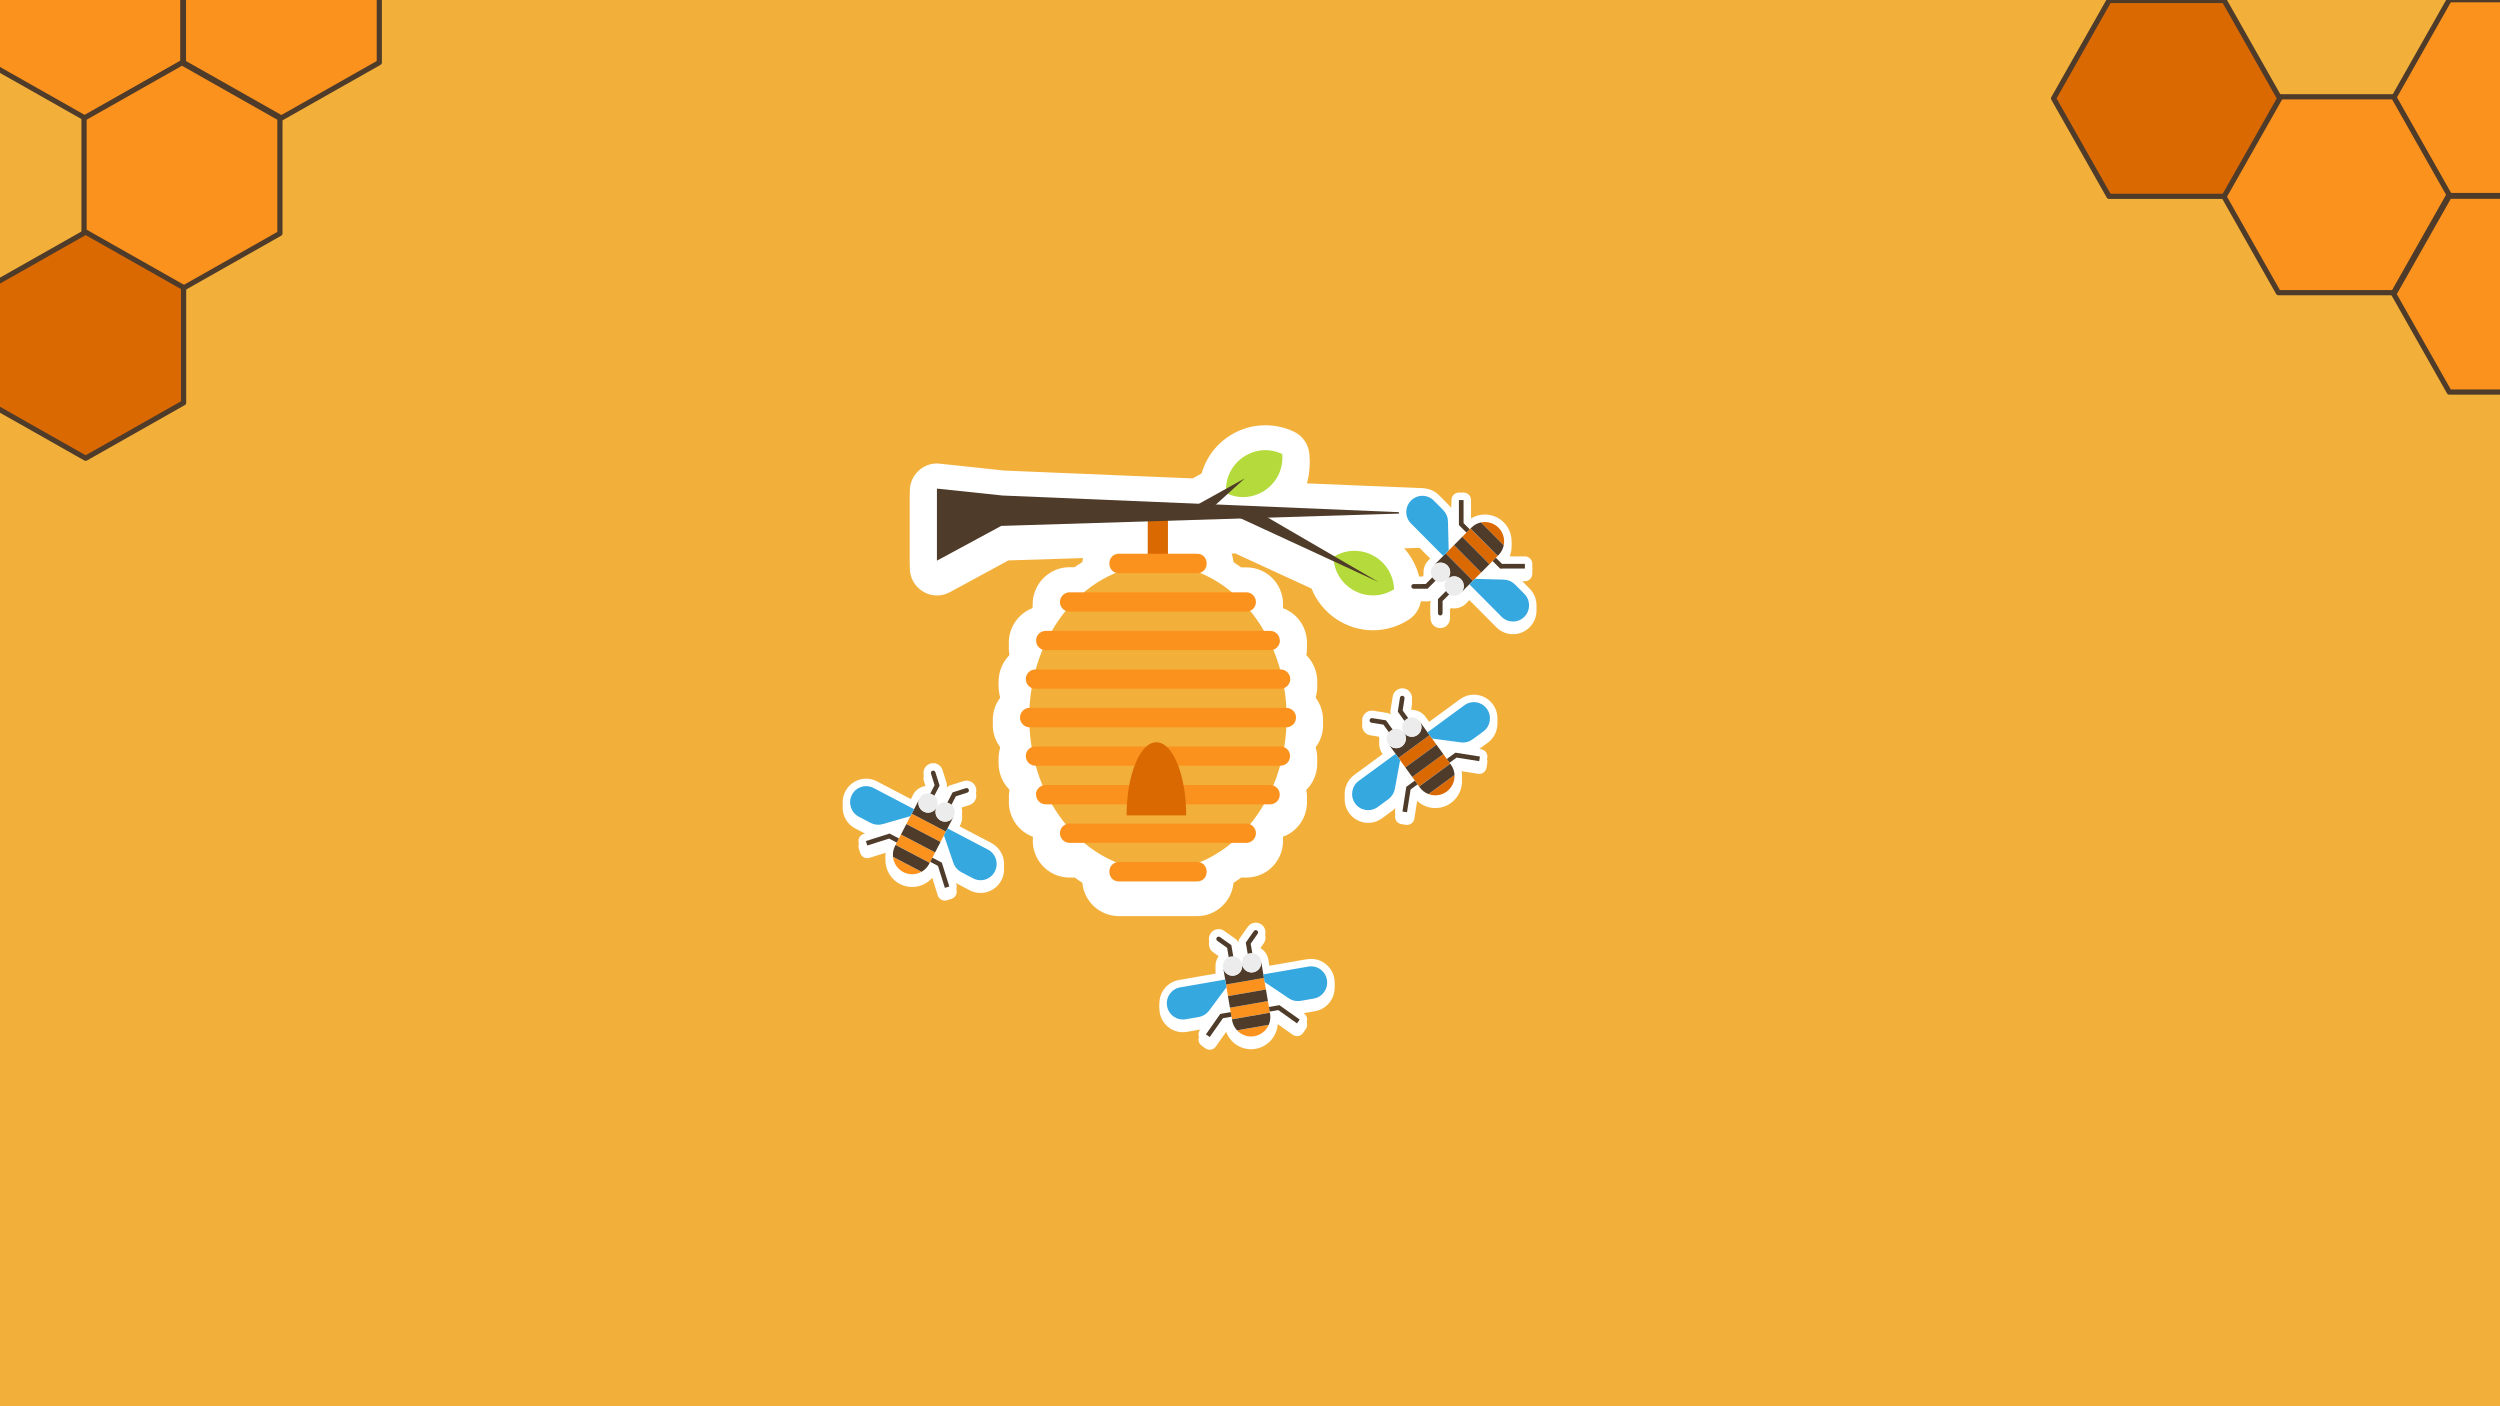 <svg version="1.1" viewBox="0.0 0.0 960.0 540.0" fill="none" stroke="none" stroke-linecap="square" stroke-miterlimit="10" xmlns:xlink="http://www.w3.org/1999/xlink" xmlns="http://www.w3.org/2000/svg"><clipPath id="gdb11e997e9_0_1205.0"><path d="m0 0l960.0 0l0 540.0l-960.0 0l0 -540.0z" clip-rule="nonzero"/></clipPath><g clip-path="url(#gdb11e997e9_0_1205.0)"><path fill="#f2b03b" d="m0 0l960.0 0l0 540.0l-960.0 0z" fill-rule="evenodd"/><path fill="#fb921d" d="m108.046 45.31l-37.606 -21.29l0 -44.254l37.606 -21.29l37.606 21.29l0 44.254z" fill-rule="evenodd"/><path stroke="#4f3b29" stroke-width="2.0" stroke-linejoin="round" stroke-linecap="butt" d="m108.046 45.31l-37.606 -21.29l0 -44.254l37.606 -21.29l37.606 21.29l0 44.254z" fill-rule="evenodd"/><path fill="#fb921d" d="m32.591 45.31l-37.606 -21.29l0 -44.254l37.606 -21.29l37.606 21.29l0 44.254z" fill-rule="evenodd"/><path stroke="#4f3b29" stroke-width="2.0" stroke-linejoin="round" stroke-linecap="butt" d="m32.591 45.31l-37.606 -21.29l0 -44.254l37.606 -21.29l37.606 21.29l0 44.254z" fill-rule="evenodd"/><path fill="#fb921d" d="m69.879 110.936l-37.606 -21.29l0 -44.254l37.606 -21.29l37.606 21.29l0 44.254z" fill-rule="evenodd"/><path stroke="#4f3b29" stroke-width="2.0" stroke-linejoin="round" stroke-linecap="butt" d="m69.879 110.936l-37.606 -21.29l0 -44.254l37.606 -21.29l37.606 21.29l0 44.254z" fill-rule="evenodd"/><path fill="#db6902" d="m32.89 175.965l-37.606 -21.29l0 -44.254l37.606 -21.29l37.606 21.29l0 44.254z" fill-rule="evenodd"/><path stroke="#4f3b29" stroke-width="2.0" stroke-linejoin="round" stroke-linecap="butt" d="m32.89 175.965l-37.606 -21.29l0 -44.254l37.606 -21.29l37.606 21.29l0 44.254z" fill-rule="evenodd"/><path fill="#fb921d" d="m919.229 112.948l21.29 -37.606l44.254 0l21.29 37.606l-21.29 37.606l-44.254 0z" fill-rule="evenodd"/><path stroke="#4f3b29" stroke-width="2.0" stroke-linejoin="round" stroke-linecap="butt" d="m919.229 112.948l21.29 -37.606l44.254 0l21.29 37.606l-21.29 37.606l-44.254 0z" fill-rule="evenodd"/><path fill="#fb921d" d="m919.229 37.493l21.29 -37.606l44.254 0l21.29 37.606l-21.29 37.606l-44.254 0z" fill-rule="evenodd"/><path stroke="#4f3b29" stroke-width="2.0" stroke-linejoin="round" stroke-linecap="butt" d="m919.229 37.493l21.29 -37.606l44.254 0l21.29 37.606l-21.29 37.606l-44.254 0z" fill-rule="evenodd"/><path fill="#fb921d" d="m853.603 74.78l21.29 -37.606l44.254 0l21.29 37.606l-21.29 37.606l-44.254 0z" fill-rule="evenodd"/><path stroke="#4f3b29" stroke-width="2.0" stroke-linejoin="round" stroke-linecap="butt" d="m853.603 74.78l21.29 -37.606l44.254 0l21.29 37.606l-21.29 37.606l-44.254 0z" fill-rule="evenodd"/><path fill="#db6902" d="m788.574 37.791l21.29 -37.606l44.254 0l21.29 37.606l-21.29 37.606l-44.254 0z" fill-rule="evenodd"/><path stroke="#4f3b29" stroke-width="2.0" stroke-linejoin="round" stroke-linecap="butt" d="m788.574 37.791l21.29 -37.606l44.254 0l21.29 37.606l-21.29 37.606l-44.254 0z" fill-rule="evenodd"/><path fill="#000000" fill-opacity="0.0" d="m-194.218 205.648l159.402 0l0 37.323l-159.402 0z" fill-rule="evenodd"/><g filter="url(#shadowFilter-gdb11e997e9_0_1205.1)"><use xlink:href="#gdb11e997e9_0_1205.1" transform="matrix(1.0 0.0 0.0 1.0 0.0 2)"/></g><defs><filter id="shadowFilter-gdb11e997e9_0_1205.1" filterUnits="userSpaceOnUse"><feGaussianBlur in="SourceAlpha" stdDeviation="2.0" result="blur"/><feComponentTransfer in="blur" color-interpolation-filters="sRGB"><feFuncR type="linear" slope="0" intercept="0.0"/><feFuncG type="linear" slope="0" intercept="0.0"/><feFuncB type="linear" slope="0" intercept="0.0"/><feFuncA type="linear" slope="0.59" intercept="0"/></feComponentTransfer></filter></defs><g id="gdb11e997e9_0_1205.1"><path fill="#ffffff" d="m344.036 317.964l-0.061 0.119l-0.118 -0.062l0.179 -0.057zm17.912 10.035l0.065 0.206l-0.135 -0.071l0.07 -0.136zm-1.861 -34.529c-0.844 -0.443 -1.859 -0.565 -2.846 -0.266l-0.034 0.025c-1.972 0.626 -3.041 2.738 -2.425 4.699l1.037 3.303l-0.298 0.577c-2.128 0.264 -3.974 1.559 -4.964 3.476c-0.105 0.204 -0.21 0.407 -0.281 0.628l-0.49 0.95l-13.015 -6.822c-4.417 -2.315 -9.864 -0.601 -12.166 3.86c-2.302 4.461 -0.567 9.94 3.85 12.255l4.586 2.404c0.055 0.031 0.11 0.061 0.166 0.09c0.484 0.253 0.999 0.442 1.515 0.597l0 0l-3.074 0.975c-1.511 0.479 -2.343 2.091 -1.865 3.613l0.535 1.703c0.239 0.761 0.759 1.352 1.406 1.691c0.647 0.339 1.421 0.427 2.168 0.183l6.548 -2.063c-0.385 1.285 -0.507 2.644 -0.358 3.972l-0.002 0.128c0.382 3.411 2.435 6.406 5.453 7.988c3.018 1.582 6.629 1.557 9.62 -0.087l0.12 -0.067c1.02 -0.565 1.949 -1.328 2.71 -2.222l2.124 6.76c0.231 0.757 0.751 1.347 1.4 1.687c0.649 0.34 1.427 0.43 2.174 0.186l1.716 -0.544c1.502 -0.463 2.334 -2.074 1.856 -3.596l-0.973 -3.096l0 0c0.461 0.393 0.975 0.726 1.514 1.009l4.569 2.395c4.434 2.324 9.889 0.593 12.192 -3.868c2.293 -4.444 0.567 -9.94 -3.867 -12.264l0.009 -0.017l-13.016 -6.822l1.059 -2.053l0.096 -0.186c0.904 -1.875 0.852 -4.058 -0.097 -5.913l0.298 -0.577l3.278 -1.04c1.955 -0.635 3.041 -2.738 2.433 -4.716c-0.312 -0.993 -0.995 -1.766 -1.846 -2.213c-0.851 -0.446 -1.871 -0.566 -2.857 -0.253l-5.114 1.608c-0.563 0.179 -1.07 0.538 -1.426 1.02c0.187 -0.57 0.205 -1.186 0.027 -1.753l-1.613 -5.134c-0.304 -0.992 -0.982 -1.762 -1.832 -2.208z" fill-rule="evenodd"/></g><path fill="#fb921d" d="m342.917 329.016c0.251 2.502 1.73 4.7 3.939 5.858c2.209 1.158 4.843 1.116 7.02 -0.114z" fill-rule="evenodd"/><path fill="#fb921d" d="m345.97 320.444l-0.788 1.527l-0.823 1.595l-0.455 0.882l13.117 6.875l0.193 -0.373l0.823 -1.595l1.05 -2.036z" fill-rule="evenodd"/><path fill="#fb921d" d="m350.101 312.437l-0.49 0.95l-1.576 3.053l13.117 6.875l1.313 -2.545l0.753 -1.459z" fill-rule="evenodd"/><path fill="#4f3b29" d="m358.036 329.354l-0.823 1.595l2.967 1.555l2.651 8.437l1.707 -0.527l-2.878 -9.159z" fill-rule="evenodd"/><path fill="#4f3b29" d="m341.574 320.079l-9.076 2.894l0.535 1.703l8.375 -2.657l2.95 1.546l0.823 -1.595z" fill-rule="evenodd"/><path fill="#4f3b29" d="m343.895 324.464l-0.201 0.39c-0.657 1.272 -0.933 2.722 -0.777 4.162l10.975 5.753c1.243 -0.706 2.262 -1.767 2.918 -3.04l0.201 -0.39z" fill-rule="evenodd"/><path fill="#4f3b29" d="m348.036 316.44l-2.066 4.004l13.117 6.875l2.066 -4.004z" fill-rule="evenodd"/><path fill="#4f3b29" d="m359.653 310.073c-0.91 1.721 -2.986 2.465 -4.775 1.657c-0.078 -0.034 -0.154 -0.071 -0.229 -0.11c-1.625 -0.852 -2.392 -2.803 -1.757 -4.551l-2.775 5.378l13.1 6.866l2.994 -5.802c-0.937 1.815 -3.174 2.539 -4.978 1.594c-1.821 -0.954 -2.517 -3.216 -1.581 -5.031z" fill-rule="evenodd"/><path fill="#35a8e0" d="m335.458 302.584c-3.018 -1.582 -6.749 -0.412 -8.324 2.641c-1.567 3.036 -0.383 6.803 2.635 8.385l4.569 2.395c1.399 0.733 3.028 0.898 4.555 0.47l10.718 -3.089l1.374 -2.663z" fill-rule="evenodd"/><path fill="#35a8e0" d="m363.839 318.107l-1.366 2.646l3.645 10.661c0.513 1.497 1.598 2.756 2.998 3.489l4.569 2.395c3.035 1.591 6.757 0.395 8.324 -2.641c1.576 -3.053 0.409 -6.811 -2.626 -8.402z" fill-rule="evenodd"/><path fill="#ececec" d="m364.627 308.493c-0.263 -0.138 -0.54 -0.246 -0.824 -0.319c-1.642 -0.387 -3.336 0.363 -4.149 1.855c-0.009 0.017 -0.017 0.034 -0.026 0.051c-0.937 1.815 -0.214 4.069 1.59 5.014c1.821 0.954 4.049 0.247 4.986 -1.568c0.009 -0.017 0.017 -0.034 0.026 -0.051c0.762 -1.519 0.399 -3.347 -0.858 -4.48c-0.231 -0.196 -0.481 -0.365 -0.744 -0.503z" fill-rule="evenodd"/><path fill="#ececec" d="m358.071 305.04c-0.263 -0.138 -0.546 -0.243 -0.843 -0.312c-1.651 -0.413 -3.362 0.372 -4.149 1.898c-0.07 0.136 -0.149 0.289 -0.185 0.442c-0.647 1.752 0.113 3.723 1.766 4.59c1.804 0.946 4.032 0.238 4.986 -1.568c0.009 -0.017 0.017 -0.034 0.026 -0.051c0.762 -1.519 0.408 -3.364 -0.875 -4.489c-0.218 -0.201 -0.461 -0.371 -0.725 -0.509z" fill-rule="evenodd"/><path fill="#4f3b29" d="m371.573 302.701c-0.187 -0.098 -0.42 -0.125 -0.686 -0.038l-5.097 1.617l-1.952 3.783c-0.017 0.034 -0.035 0.068 -0.044 0.085c0.292 0.078 0.573 0.187 0.836 0.325c0.263 0.138 0.509 0.305 0.732 0.497l0.008 0.026c0.017 -0.034 0.035 -0.068 0.053 -0.102l1.611 -3.121l4.389 -1.407c0.876 -0.267 0.762 -1.344 0.15 -1.665z" fill-rule="evenodd"/><path fill="#4f3b29" d="m358.749 296.01c-0.202 -0.106 -0.444 -0.136 -0.675 -0.063c-0.461 0.146 -0.723 0.655 -0.578 1.12l1.394 4.438l-1.611 3.121c-0.034 0.025 -0.052 0.059 -0.053 0.102c0.288 0.065 0.567 0.168 0.83 0.306c0.263 0.138 0.511 0.311 0.738 0.516c0.017 -0.034 0.035 -0.068 0.053 -0.102l1.952 -3.783l-1.613 -5.134c-0.073 -0.232 -0.236 -0.415 -0.438 -0.521z" fill-rule="evenodd"/><g filter="url(#shadowFilter-gdb11e997e9_0_1205.2)"><use xlink:href="#gdb11e997e9_0_1205.2" transform="matrix(1.0 0.0 0.0 1.0 0.0 2.0)"/></g><defs><filter id="shadowFilter-gdb11e997e9_0_1205.2" filterUnits="userSpaceOnUse"><feGaussianBlur in="SourceAlpha" stdDeviation="2.0" result="blur"/><feComponentTransfer in="blur" color-interpolation-filters="sRGB"><feFuncR type="linear" slope="0" intercept="0.0"/><feFuncG type="linear" slope="0" intercept="0.0"/><feFuncB type="linear" slope="0" intercept="0.0"/><feFuncA type="linear" slope="0.59" intercept="0"/></feComponentTransfer></filter></defs><g id="gdb11e997e9_0_1205.2"><path fill="#ffffff" d="m539.229 298.99l0.078 0.108l-0.107 0.079l0.029 -0.187zm16.888 -11.675l0.212 0.034l-0.123 0.09l-0.089 -0.124zm-31.508 -13.723c-0.769 0.564 -1.329 1.424 -1.503 2.447l0.007 0.042c-0.322 2.057 1.08 3.963 3.096 4.282l3.396 0.538l0.38 0.526c-0.713 2.037 -0.384 4.279 0.879 6.026c0.134 0.185 0.268 0.371 0.433 0.534l0.626 0.866l-11.854 8.693c-4.023 2.95 -4.924 8.626 -1.985 12.692c2.939 4.066 8.58 4.945 12.603 1.995l4.177 -3.063c0.052 -0.036 0.103 -0.072 0.154 -0.109c0.44 -0.323 0.838 -0.703 1.204 -1.1l0 0l-0.501 3.207c-0.247 1.576 0.815 3.045 2.381 3.293l1.751 0.277c0.783 0.124 1.539 -0.082 2.128 -0.514c0.589 -0.432 1.012 -1.091 1.127 -1.873l1.081 -6.825c0.971 0.92 2.123 1.637 3.37 2.094l0.113 0.059c3.201 1.178 6.775 0.662 9.524 -1.354c2.749 -2.016 4.334 -5.283 4.204 -8.713l-0.006 -0.138c-0.048 -1.171 -0.312 -2.349 -0.768 -3.434l6.951 1.1c0.775 0.13 1.531 -0.076 2.122 -0.509c0.591 -0.433 1.018 -1.095 1.133 -1.878l0.28 -1.79c0.258 -1.561 -0.804 -3.03 -2.37 -3.278l-3.184 -0.504l0 0c0.554 -0.241 1.079 -0.555 1.571 -0.915l4.161 -3.052c4.038 -2.961 4.928 -8.653 1.989 -12.719c-2.928 -4.05 -8.58 -4.945 -12.618 -1.983l-0.011 -0.015l-11.854 8.693l-1.353 -1.871l-0.123 -0.17c-1.264 -1.651 -3.227 -2.578 -5.297 -2.55l-0.38 -0.526l0.535 -3.42c0.306 -2.046 -1.08 -3.963 -3.107 -4.298c-1.021 -0.162 -2.012 0.109 -2.788 0.678c-0.775 0.569 -1.336 1.435 -1.496 2.464l-0.847 5.329c-0.092 0.588 0.002 1.205 0.272 1.741c-0.423 -0.423 -0.962 -0.714 -1.546 -0.806l-5.28 -0.835c-1.017 -0.168 -2.003 0.1 -2.777 0.667z" fill-rule="evenodd"/></g><path fill="#db6902" d="m548.55 304.928c2.335 0.89 4.946 0.536 6.958 -0.939c2.011 -1.475 3.147 -3.869 3.023 -6.381z" fill-rule="evenodd"/><path fill="#db6902" d="m542.292 298.352l1.006 1.391l1.051 1.453l0.581 0.804l11.946 -8.761l-0.246 -0.34l-1.051 -1.453l-1.341 -1.855z" fill-rule="evenodd"/><path fill="#db6902" d="m537.016 291.055l0.626 0.866l2.012 2.783l11.946 -8.761l-1.677 -2.319l-0.961 -1.329z" fill-rule="evenodd"/><path fill="#4f3b29" d="m555.579 291.446l1.051 1.453l2.703 -1.982l8.676 1.373l0.291 -1.775l-9.419 -1.491z" fill-rule="evenodd"/><path fill="#4f3b29" d="m540.012 302.153l-1.468 9.474l1.751 0.277l1.366 -8.737l2.687 -1.971l-1.051 -1.453z" fill-rule="evenodd"/><path fill="#4f3b29" d="m544.941 302.016l0.257 0.355c0.838 1.16 2.003 2.056 3.352 2.557l9.996 -7.331c-0.075 -1.436 -0.564 -2.827 -1.402 -3.987l-0.257 -0.355z" fill-rule="evenodd"/><path fill="#4f3b29" d="m539.654 294.704l2.638 3.649l11.946 -8.761l-2.638 -3.649z" fill-rule="evenodd"/><path fill="#4f3b29" d="m539.167 281.387c1.125 1.588 0.862 3.792 -0.653 5.044c-0.065 0.055 -0.132 0.108 -0.2 0.157c-1.48 1.086 -3.556 0.907 -4.826 -0.446l3.543 4.901l11.931 -8.749l-3.823 -5.287c1.196 1.654 0.844 3.994 -0.799 5.199c-1.658 1.216 -3.978 0.835 -5.174 -0.819z" fill-rule="evenodd"/><path fill="#35a8e0" d="m521.745 299.865c-2.749 2.016 -3.37 5.901 -1.358 8.684c2.001 2.767 5.874 3.38 8.623 1.365l4.161 -3.052c1.274 -0.935 2.145 -2.33 2.445 -3.898l2.026 -11.042l-1.755 -2.427z" fill-rule="evenodd"/><path fill="#35a8e0" d="m548.169 281.197l1.744 2.412l11.094 1.468c1.558 0.206 3.16 -0.212 4.434 -1.147l4.161 -3.052c2.764 -2.027 3.358 -5.917 1.358 -8.684c-2.012 -2.783 -5.87 -3.407 -8.634 -1.38z" fill-rule="evenodd"/><path fill="#ececec" d="m539.977 276.199c-0.24 0.176 -0.458 0.378 -0.65 0.601c-1.075 1.308 -1.162 3.17 -0.198 4.569c0.011 0.016 0.022 0.031 0.034 0.046c1.196 1.654 3.52 2.008 5.163 0.803c1.658 -1.216 2.022 -3.541 0.826 -5.195c-0.011 -0.016 -0.022 -0.031 -0.034 -0.046c-1.01 -1.365 -2.796 -1.853 -4.363 -1.224c-0.277 0.12 -0.539 0.271 -0.778 0.447z" fill-rule="evenodd"/><path fill="#ececec" d="m533.991 280.57c-0.24 0.176 -0.459 0.384 -0.653 0.621c-1.101 1.304 -1.166 3.197 -0.16 4.588c0.089 0.124 0.19 0.263 0.31 0.364c1.268 1.365 3.359 1.559 4.864 0.455c1.643 -1.205 2.006 -3.529 0.826 -5.195c-0.011 -0.016 -0.022 -0.031 -0.034 -0.046c-1.01 -1.365 -2.807 -1.868 -4.378 -1.213c-0.275 0.107 -0.535 0.25 -0.775 0.426z" fill-rule="evenodd"/><path fill="#4f3b29" d="m537.922 267.352c-0.17 0.125 -0.298 0.323 -0.339 0.601l-0.831 5.317l2.492 3.448c0.022 0.031 0.045 0.062 0.056 0.077c0.199 -0.228 0.421 -0.433 0.661 -0.609c0.24 -0.176 0.497 -0.323 0.767 -0.438l0.027 0.004c-0.022 -0.031 -0.045 -0.062 -0.067 -0.093l-2.056 -2.844l0.703 -4.585c0.153 -0.909 -0.855 -1.287 -1.413 -0.878z" fill-rule="evenodd"/><path fill="#4f3b29" d="m526.27 275.93c-0.184 0.135 -0.318 0.34 -0.356 0.58c-0.075 0.481 0.26 0.945 0.738 1.02l4.564 0.722l2.056 2.844c0.007 0.042 0.029 0.073 0.067 0.093c0.186 -0.231 0.401 -0.436 0.641 -0.612c0.24 -0.176 0.504 -0.322 0.787 -0.435c-0.022 -0.031 -0.045 -0.062 -0.067 -0.093l-2.492 -3.448l-5.28 -0.836c-0.239 -0.038 -0.474 0.028 -0.658 0.163z" fill-rule="evenodd"/><g filter="url(#shadowFilter-gdb11e997e9_0_1205.3)"><use xlink:href="#gdb11e997e9_0_1205.3" transform="matrix(1.0 0.0 0.0 1.0 0.0 2.0)"/></g><defs><filter id="shadowFilter-gdb11e997e9_0_1205.3" filterUnits="userSpaceOnUse"><feGaussianBlur in="SourceAlpha" stdDeviation="2.0" result="blur"/><feComponentTransfer in="blur" color-interpolation-filters="sRGB"><feFuncR type="linear" slope="0" intercept="0.0"/><feFuncG type="linear" slope="0" intercept="0.0"/><feFuncB type="linear" slope="0" intercept="0.0"/><feFuncA type="linear" slope="0.59" intercept="0"/></feComponentTransfer></filter></defs><g id="gdb11e997e9_0_1205.3"><path fill="#ffffff" d="m469.267 386.156l0.023 0.132l-0.131 0.023l0.109 -0.155zm20.298 -2.947l0.176 0.125l-0.15 0.026l-0.026 -0.151zm-22.226 -26.376c-0.939 0.163 -1.82 0.686 -2.427 1.527l-0.012 0.041c-1.195 1.704 -0.777 4.04 0.891 5.226l2.81 1.998l0.109 0.641c-1.537 1.51 -2.23 3.67 -1.866 5.802c0.039 0.226 0.077 0.453 0.153 0.673l0.18 1.057l-14.467 2.516c-4.91 0.854 -8.219 5.547 -7.373 10.509c0.846 4.961 5.52 8.267 10.429 7.413l5.097 -0.886c0.062 -0.009 0.124 -0.019 0.186 -0.029c0.538 -0.093 1.061 -0.258 1.565 -0.45l0 0l-1.863 2.655c-0.916 1.305 -0.61 3.098 0.685 4.018l1.449 1.03c0.648 0.46 1.417 0.613 2.136 0.488c0.719 -0.125 1.388 -0.528 1.837 -1.179l3.977 -5.645c0.465 1.259 1.184 2.417 2.101 3.383l0.076 0.104c2.353 2.485 5.788 3.616 9.142 3.033c3.354 -0.583 6.216 -2.81 7.611 -5.947l0.056 -0.126c0.473 -1.073 0.755 -2.249 0.824 -3.426l5.753 4.089c0.638 0.462 1.407 0.615 2.129 0.489c0.721 -0.125 1.396 -0.529 1.844 -1.18l1.04 -1.482c0.919 -1.287 0.613 -3.079 -0.682 -4l-2.635 -1.873l0 0c0.604 0.031 1.213 -0.017 1.812 -0.121l5.079 -0.883c4.928 -0.857 8.235 -5.57 7.388 -10.531c-0.843 -4.943 -5.52 -8.267 -10.448 -7.41l-0.003 -0.019l-14.467 2.516l-0.389 -2.283l-0.035 -0.207c-0.407 -2.047 -1.759 -3.754 -3.63 -4.652l-0.109 -0.641l1.987 -2.832c1.176 -1.7 0.777 -4.04 -0.894 -5.244c-0.845 -0.601 -1.854 -0.799 -2.8 -0.635c-0.946 0.165 -1.831 0.692 -2.428 1.544l-3.108 4.406c-0.341 0.487 -0.529 1.083 -0.523 1.684c-0.193 -0.568 -0.549 -1.07 -1.032 -1.413l-4.369 -3.105c-0.839 -0.605 -1.841 -0.804 -2.786 -0.64z" fill-rule="evenodd"/></g><path fill="#fb921d" d="m475.014 395.646c1.703 1.84 4.202 2.688 6.657 2.261c2.455 -0.427 4.529 -2.07 5.524 -4.379z" fill-rule="evenodd"/><path fill="#fb921d" d="m472.296 386.95l0.29 1.698l0.302 1.773l0.167 0.981l14.579 -2.536l-0.071 -0.415l-0.302 -1.773l-0.386 -2.264z" fill-rule="evenodd"/><path fill="#fb921d" d="m470.778 378.046l0.18 1.057l0.579 3.396l14.579 -2.536l-0.483 -2.83l-0.277 -1.622z" fill-rule="evenodd"/><path fill="#4f3b29" d="m487.262 386.678l0.302 1.773l3.298 -0.574l7.18 5.103l1.043 -1.463l-7.795 -5.54z" fill-rule="evenodd"/><path fill="#4f3b29" d="m468.576 389.345l-5.492 7.851l1.449 1.03l5.076 -7.235l3.279 -0.57l-0.302 -1.773z" fill-rule="evenodd"/><path fill="#4f3b29" d="m473.059 391.421l0.074 0.434c0.241 1.415 0.892 2.739 1.881 3.791l12.199 -2.122c0.566 -1.322 0.74 -2.79 0.499 -4.205l-0.074 -0.434z" fill-rule="evenodd"/><path fill="#4f3b29" d="m471.537 382.498l0.759 4.452l14.579 -2.536l-0.759 -4.452z" fill-rule="evenodd"/><path fill="#4f3b29" d="m476.967 370.326c0.309 1.928 -0.898 3.789 -2.808 4.237c-0.083 0.021 -0.166 0.038 -0.249 0.052c-1.806 0.314 -3.59 -0.772 -4.134 -2.553l1.02 5.98l14.561 -2.532l-1.1 -6.452c0.344 2.019 -1.003 3.962 -3.008 4.311c-2.024 0.352 -3.937 -1.025 -4.282 -3.043z" fill-rule="evenodd"/><path fill="#35a8e0" d="m453.194 379.142c-3.354 0.583 -5.624 3.795 -5.045 7.19c0.576 3.377 3.782 5.655 7.136 5.072l5.079 -0.883c1.555 -0.271 2.952 -1.135 3.911 -2.409l6.683 -9.01l-0.505 -2.962z" fill-rule="evenodd"/><path fill="#35a8e0" d="m485.129 374.171l0.502 2.943l9.308 6.268c1.308 0.88 2.929 1.219 4.484 0.949l5.079 -0.883c3.373 -0.587 5.62 -3.813 5.045 -7.19c-0.579 -3.396 -3.766 -5.677 -7.139 -5.091z" fill-rule="evenodd"/><path fill="#ececec" d="m479.98 366.029c-0.293 0.051 -0.578 0.134 -0.848 0.249c-1.541 0.695 -2.439 2.328 -2.191 4.013c0.003 0.019 0.006 0.038 0.01 0.057c0.344 2.019 2.273 3.373 4.279 3.024c2.024 -0.352 3.374 -2.277 3.03 -4.295c-0.003 -0.019 -0.006 -0.038 -0.01 -0.057c-0.305 -1.676 -1.693 -2.911 -3.375 -3.045c-0.302 -0.016 -0.603 0.003 -0.895 0.054z" fill-rule="evenodd"/><path fill="#ececec" d="m472.683 367.284c-0.293 0.051 -0.581 0.14 -0.859 0.266c-1.563 0.68 -2.455 2.35 -2.165 4.048c0.026 0.151 0.055 0.321 0.118 0.465c0.537 1.791 2.327 2.898 4.164 2.578c2.005 -0.349 3.355 -2.274 3.03 -4.295c-0.003 -0.019 -0.006 -0.038 -0.01 -0.057c-0.305 -1.676 -1.696 -2.93 -3.394 -3.042c-0.294 -0.027 -0.591 -0.014 -0.884 0.037z" fill-rule="evenodd"/><path fill="#4f3b29" d="m482.035 357.17c-0.208 0.036 -0.41 0.157 -0.569 0.389l-3.089 4.402l0.717 4.207c0.006 0.038 0.013 0.076 0.016 0.094c0.279 -0.116 0.569 -0.201 0.862 -0.252c0.293 -0.051 0.589 -0.068 0.881 -0.051l0.022 0.016c-0.006 -0.038 -0.013 -0.076 -0.019 -0.113l-0.592 -3.471l2.651 -3.802c0.538 -0.748 -0.2 -1.537 -0.88 -1.419z" fill-rule="evenodd"/><path fill="#4f3b29" d="m467.799 359.674c-0.225 0.039 -0.435 0.163 -0.575 0.362c-0.279 0.398 -0.183 0.964 0.212 1.245l3.777 2.684l0.592 3.471c-0.012 0.041 -0.006 0.079 0.019 0.113c0.268 -0.125 0.552 -0.213 0.845 -0.264c0.293 -0.051 0.594 -0.065 0.898 -0.039c-0.006 -0.038 -0.013 -0.076 -0.019 -0.113l-0.717 -4.207l-4.369 -3.105c-0.198 -0.141 -0.437 -0.186 -0.662 -0.147z" fill-rule="evenodd"/><g filter="url(#shadowFilter-gdb11e997e9_0_1205.4)"><use xlink:href="#gdb11e997e9_0_1205.4" transform="matrix(1.0 0.0 0.0 1.0 0.0 2.0)"/></g><defs><filter id="shadowFilter-gdb11e997e9_0_1205.4" filterUnits="userSpaceOnUse"><feGaussianBlur in="SourceAlpha" stdDeviation="2.0" result="blur"/><feComponentTransfer in="blur" color-interpolation-filters="sRGB"><feFuncR type="linear" slope="0" intercept="0.0"/><feFuncG type="linear" slope="0" intercept="0.0"/><feFuncB type="linear" slope="0" intercept="0.0"/><feFuncA type="linear" slope="0.5" intercept="0"/></feComponentTransfer></filter></defs><g id="gdb11e997e9_0_1205.4"><path fill="#ffffff" d="m485.88 163.304c-11.306 0 -21.364 7.546 -24.485 18.516l-3.399 1.887l-72.276 -3.004l-24.901 -2.655c-0.347 0 -0.694 -0.07 -1.041 -0.07c-5.757 0 -10.404 4.751 -10.404 10.481l0 27.67c0 6.138 4.983 10.533 10.443 10.533c1.626 0 3.295 -0.39 4.887 -1.24l22.543 -12.228l29.201 -0.908l0 0c-0.416 1.118 -0.694 2.306 -0.832 3.564c-1.041 0.629 -2.012 1.258 -2.982 1.957l-1.943 0c-8.393 0 -14.913 7.336 -14.081 15.651c-7.075 2.655 -10.89 10.481 -8.531 17.678c-4.439 4.123 -5.827 10.551 -3.468 16.141c-4.509 5.24 -4.509 12.996 0 18.306c-2.359 5.59 -0.971 12.018 3.468 16.071c-2.289 7.266 1.456 15.092 8.601 17.678c-0.902 8.385 5.618 15.651 14.011 15.651l2.011 0c0.971 0.699 1.943 1.398 2.914 2.027c0.693 7.266 6.797 12.787 14.081 12.787l29.964 0c7.214 0 13.318 -5.52 14.011 -12.787c0.971 -0.629 2.012 -1.328 2.914 -2.027l2.011 0c8.393 0 14.913 -7.266 14.011 -15.651c7.145 -2.586 10.89 -10.342 8.601 -17.608c4.439 -4.123 5.827 -10.552 3.469 -16.141c4.508 -5.24 4.508 -12.996 0 -18.306c2.358 -5.59 0.97 -12.018 -3.469 -16.071c2.289 -7.267 -1.456 -15.093 -8.601 -17.678c0.902 -8.385 -5.618 -15.652 -14.011 -15.652l-2.011 0c-0.971 -0.698 -1.943 -1.397 -2.914 -2.026c-0.208 -1.817 -0.693 -3.564 -1.595 -5.24l2.289 -0.07l29.271 13.485c3.884 9.643 13.249 16.001 23.583 16.001c4.786 0 9.572 -1.398 13.595 -3.983c3.191 -1.956 5.063 -5.52 4.925 -9.293c-0.278 -6.917 -3.33 -13.485 -8.463 -18.097l7.561 -0.279c5.549 -0.14 10.058 -4.751 10.058 -10.411c0 -5.661 -4.37 -10.342 -9.988 -10.552l-43.699 -1.816c1.318 -3.564 1.873 -7.407 1.596 -11.18c-0.278 -3.704 -2.566 -7.057 -5.966 -8.665c-3.399 -1.607 -7.144 -2.445 -10.959 -2.445z" fill-rule="evenodd"/></g><path fill="#000000" fill-opacity="0.0" d="m444.61 234.855l0 -37.871" fill-rule="evenodd"/><path stroke="#db6902" stroke-width="7.764" stroke-miterlimit="77.842" stroke-linecap="butt" d="m444.61 234.855l0 -37.871" fill-rule="evenodd"/><path fill="#f2b03b" d="m444.61 216.758c-27.26 0 -49.387 26.342 -49.387 58.764c0 32.491 22.127 58.764 49.387 58.764c27.328 0 49.456 -26.273 49.456 -58.764c0 -32.422 -22.127 -58.764 -49.456 -58.764z" fill-rule="evenodd"/><path fill="#fb921d" d="m395.361 271.818c-2.011 0 -3.677 1.677 -3.677 3.704c0 2.096 1.665 3.773 3.677 3.773l98.565 0c2.081 0 3.746 -1.677 3.746 -3.773c0 -2.027 -1.665 -3.704 -3.746 -3.704z" fill-rule="evenodd"/><path fill="#fb921d" d="m401.535 242.262c-2.081 0 -3.677 1.677 -3.677 3.704c0 2.026 1.596 3.703 3.677 3.703l86.287 0c2.011 0 3.677 -1.677 3.677 -3.703l-0.069 0c0 -2.027 -1.596 -3.704 -3.677 -3.704z" fill-rule="evenodd"/><path fill="#fb921d" d="m429.696 212.635c-4.925 0 -4.925 7.476 0 7.476l29.964 0c4.925 0 4.925 -7.476 0 -7.476z" fill-rule="evenodd"/><path fill="#fb921d" d="m397.581 257.075c-2.011 0 -3.677 1.607 -3.677 3.703c0 2.027 1.665 3.704 3.677 3.704l94.125 0c2.081 0 3.746 -1.677 3.746 -3.704c0 -2.096 -1.665 -3.703 -3.677 -3.703z" fill-rule="evenodd"/><path fill="#fb921d" d="m410.691 227.449c-2.011 0 -3.677 1.677 -3.677 3.703c0 2.097 1.665 3.704 3.677 3.704l67.906 0c2.011 0 3.677 -1.607 3.677 -3.704c0 -2.026 -1.665 -3.703 -3.677 -3.703z" fill-rule="evenodd"/><path fill="#fb921d" d="m401.535 301.445c-2.081 0 -3.746 1.677 -3.746 3.704l0.07 0c0 2.026 1.596 3.703 3.677 3.703l86.218 0c2.081 0 3.677 -1.677 3.677 -3.703c0 -2.027 -1.596 -3.704 -3.677 -3.704z" fill-rule="evenodd"/><path fill="#fb921d" d="m429.696 331.001c-4.925 0 -4.925 7.476 0 7.476l29.964 0c4.925 0 4.925 -7.476 0 -7.476z" fill-rule="evenodd"/><path fill="#fb921d" d="m397.581 286.632c-2.081 0 -3.677 1.677 -3.677 3.703c0 2.027 1.665 3.704 3.677 3.704l94.125 0c2.081 0 3.677 -1.677 3.677 -3.704c0 -2.026 -1.596 -3.703 -3.677 -3.703z" fill-rule="evenodd"/><path fill="#fb921d" d="m410.691 316.258c-2.011 0 -3.677 1.607 -3.677 3.703c0 2.027 1.665 3.704 3.677 3.704l67.906 0c2.011 0 3.677 -1.677 3.677 -3.704c0 -2.096 -1.665 -3.703 -3.677 -3.703z" fill-rule="evenodd"/><path fill="#b4da3b" d="m485.918 172.854c-8.399 0 -15.864 7.213 -15.089 16.513c2.16 1.045 4.381 1.524 6.54 1.524c8.376 0 15.804 -7.213 15.032 -16.547c-2.141 -1.022 -4.342 -1.49 -6.483 -1.49z" fill-rule="evenodd"/><path fill="#4f3b29" d="m477.972 183.708l-23.93 13.276l9.295 0l14.635 -13.276z" fill-rule="evenodd"/><path fill="#b4da3b" d="m520.116 211.509c-2.716 0 -5.502 0.747 -8.086 2.384c0.307 8.733 7.482 14.753 15.21 14.753c2.721 0 5.512 -0.747 8.096 -2.385c-0.359 -8.732 -7.509 -14.752 -15.22 -14.752z" fill-rule="evenodd"/><path fill="#4f3b29" d="m471.938 196.984l57.502 26.552l-45.641 -26.552z" fill-rule="evenodd"/><path fill="#4f3b29" d="m359.778 187.621l0 27.67l24.694 -13.346l160.02 -4.96l-159.535 -6.708l-25.179 -2.655z" fill-rule="evenodd"/><path fill="#db6902" d="m444.054 285.024c-6.312 0 -11.445 12.578 -11.445 28.09l22.89 0c0 -15.512 -5.134 -28.09 -11.445 -28.09z" fill-rule="evenodd"/><g filter="url(#shadowFilter-gdb11e997e9_0_1205.5)"><use xlink:href="#gdb11e997e9_0_1205.5" transform="matrix(1.0 0.0 0.0 1.0 0.0 2.0)"/></g><defs><filter id="shadowFilter-gdb11e997e9_0_1205.5" filterUnits="userSpaceOnUse"><feGaussianBlur in="SourceAlpha" stdDeviation="2.0" result="blur"/><feComponentTransfer in="blur" color-interpolation-filters="sRGB"><feFuncR type="linear" slope="0" intercept="0.0"/><feFuncG type="linear" slope="0" intercept="0.0"/><feFuncB type="linear" slope="0" intercept="0.0"/><feFuncA type="linear" slope="0.59" intercept="0"/></feComponentTransfer></filter></defs><g id="gdb11e997e9_0_1205.5"><path fill="#ffffff" d="m573.049 219.601l0.094 -0.095l0.094 0.095l-0.188 0zm-14.078 -14.976l0 -0.216l0.107 0.108l-0.107 0.108zm-8.572 33.462c0.673 0.677 1.604 1.1 2.635 1.113l0.04 -0.013c2.069 0 3.721 -1.69 3.721 -3.744l1.8310547E-4 -3.46l0.457 -0.46c2.109 0.392 4.258 -0.284 5.776 -1.811c0.161 -0.162 0.322 -0.324 0.457 -0.514l0.752 -0.757l10.37 10.435c3.519 3.541 9.229 3.555 12.761 0c3.533 -3.555 3.519 -9.299 0 -12.841l-3.654 -3.677c-0.043 -0.046 -0.087 -0.091 -0.131 -0.136c-0.385 -0.388 -0.82 -0.723 -1.266 -1.026l0 0l3.224 0c1.585 0 2.861 -1.284 2.861 -2.879l-1.8310547E-4 -1.784c0 -0.797 -0.319 -1.517 -0.835 -2.036c-0.515 -0.519 -1.227 -0.836 -2.013 -0.83l-6.864 -0.014c0.752 -1.108 1.276 -2.366 1.531 -3.677l0.04 -0.122c0.658 -3.366 -0.403 -6.839 -2.807 -9.259c-2.405 -2.42 -5.857 -3.487 -9.202 -2.825l-0.134 0.027c-1.142 0.23 -2.257 0.676 -3.251 1.298l-1.2207031E-4 -7.083c0.007 -0.791 -0.312 -1.51 -0.83 -2.031c-0.517 -0.52 -1.232 -0.841 -2.018 -0.835l-1.8 0c-1.572 -0.013 -2.848 1.271 -2.848 2.866l1.8310547E-4 3.244l0 0c-0.323 -0.514 -0.712 -0.987 -1.142 -1.419l-3.64 -3.663c-3.533 -3.555 -9.255 -3.555 -12.788 1.6784668E-4c-3.519 3.541 -3.519 9.299 0.013 12.854l-0.013 0.013l10.371 10.435l-1.626 1.636l-0.148 0.149c-1.424 1.514 -2.029 3.609 -1.679 5.663l-0.457 0.46l-3.439 1.6784668E-4c-2.055 0.014 -3.721 1.69 -3.734 3.758c-1.8310547E-4 1.041 0.42 1.984 1.098 2.666c0.678 0.682 1.615 1.105 2.65 1.105l5.36 0.014c0.591 0 1.182 -0.189 1.666 -0.541c-0.349 0.487 -0.551 1.068 -0.551 1.663l1.8310547E-4 5.38c-0.007 1.037 0.409 1.976 1.086 2.658z" fill-rule="evenodd"/></g><path fill="#db6902" d="m577.428 209.41c0.51 -2.46 -0.242 -5.001 -2.002 -6.772c-1.76 -1.771 -4.285 -2.528 -6.73 -2.014z" fill-rule="evenodd"/><path fill="#db6902" d="m571.948 216.655l1.209 -1.216l1.263 -1.271l0.699 -0.703l-10.451 -10.516l-0.295 0.297l-1.263 1.271l-1.612 1.622z" fill-rule="evenodd"/><path fill="#db6902" d="m565.607 223.035l0.752 -0.757l2.418 -2.433l-10.451 -10.516l-2.015 2.028l-1.155 1.162z" fill-rule="evenodd"/><path fill="#4f3b29" d="m563.109 204.517l1.263 -1.271l-2.364 -2.379l0 -8.84l-1.787 -0.014l0 9.597z" fill-rule="evenodd"/><path fill="#4f3b29" d="m576.031 218.331l9.524 -0.014l0 -1.784l-8.785 0l-2.351 -2.365l-1.263 1.271z" fill-rule="evenodd"/><path fill="#4f3b29" d="m575.131 213.451l0.309 -0.311c1.008 -1.014 1.706 -2.311 1.988 -3.731l-8.745 -8.799c-1.397 0.297 -2.687 1 -3.694 2.014l-0.309 0.311z" fill-rule="evenodd"/><path fill="#4f3b29" d="m568.778 219.845l3.17 -3.19l-10.451 -10.516l-3.17 3.19z" fill-rule="evenodd"/><path fill="#4f3b29" d="m555.788 222.399c1.384 -1.365 3.587 -1.446 5.051 -0.135c0.064 0.056 0.126 0.114 0.185 0.174c1.295 1.303 1.442 3.394 0.312 4.868l4.258 -4.285l-10.438 -10.502l-4.594 4.623c1.437 -1.446 3.788 -1.46 5.226 -0.014c1.451 1.46 1.437 3.825 -1.2207031E-4 5.272z" fill-rule="evenodd"/><path fill="#35a8e0" d="m576.622 236.849c2.405 2.42 6.314 2.433 8.732 0c2.404 -2.419 2.404 -6.366 -1.8310547E-4 -8.786l-3.641 -3.663c-1.115 -1.122 -2.619 -1.771 -4.204 -1.825l-11.149 -0.298l-2.109 2.122z" fill-rule="evenodd"/><path fill="#35a8e0" d="m554.203 213.478l2.096 -2.109l-0.282 -11.259c-0.04 -1.582 -0.699 -3.109 -1.814 -4.231l-3.64 -3.663c-2.418 -2.433 -6.327 -2.419 -8.732 1.6784668E-4c-2.418 2.433 -2.431 6.366 -0.013 8.799z" fill-rule="evenodd"/><path fill="#ececec" d="m550.571 222.401c0.21 0.211 0.442 0.397 0.69 0.553c1.451 0.865 3.291 0.662 4.513 -0.514c0.013 -0.014 0.027 -0.027 0.04 -0.041c1.437 -1.446 1.424 -3.812 -0.013 -5.258c-1.451 -1.46 -3.788 -1.46 -5.226 -0.013c-0.013 0.014 -0.027 0.027 -0.04 0.041c-1.182 1.217 -1.384 3.068 -0.524 4.528c0.161 0.257 0.349 0.493 0.559 0.705z" fill-rule="evenodd"/><path fill="#ececec" d="m555.789 227.672c0.21 0.211 0.448 0.397 0.71 0.552c1.451 0.892 3.318 0.662 4.527 -0.554c0.107 -0.108 0.229 -0.23 0.309 -0.365c1.142 -1.473 1.008 -3.582 -0.309 -4.907c-1.437 -1.446 -3.775 -1.446 -5.226 -0.013c-0.013 0.014 -0.027 0.027 -0.04 0.041c-1.182 1.217 -1.397 3.082 -0.51 4.542c0.148 0.257 0.329 0.493 0.539 0.705z" fill-rule="evenodd"/><path fill="#4f3b29" d="m542.209 225.819c0.149 0.15 0.363 0.246 0.643 0.243l5.346 0l2.996 -3.014c0.027 -0.027 0.054 -0.054 0.067 -0.068c-0.255 -0.162 -0.49 -0.351 -0.7 -0.563c-0.21 -0.211 -0.394 -0.444 -0.549 -0.694l0 -0.027c-0.027 0.027 -0.054 0.054 -0.081 0.081l-2.472 2.487l-4.608 0.014c-0.916 -0.01 -1.13 1.05 -0.642 1.541z" fill-rule="evenodd"/><path fill="#4f3b29" d="m552.436 236.071c0.161 0.162 0.383 0.264 0.625 0.264c0.483 0 0.886 -0.406 0.887 -0.892l0 -4.65l2.472 -2.487c0.04 -0.013 0.067 -0.041 0.081 -0.081c-0.255 -0.149 -0.49 -0.331 -0.7 -0.542c-0.21 -0.211 -0.395 -0.451 -0.549 -0.715c-0.027 0.027 -0.054 0.054 -0.081 0.081l-2.996 3.014l0 5.379c0 0.244 0.101 0.466 0.262 0.629z" fill-rule="evenodd"/></g></svg>
